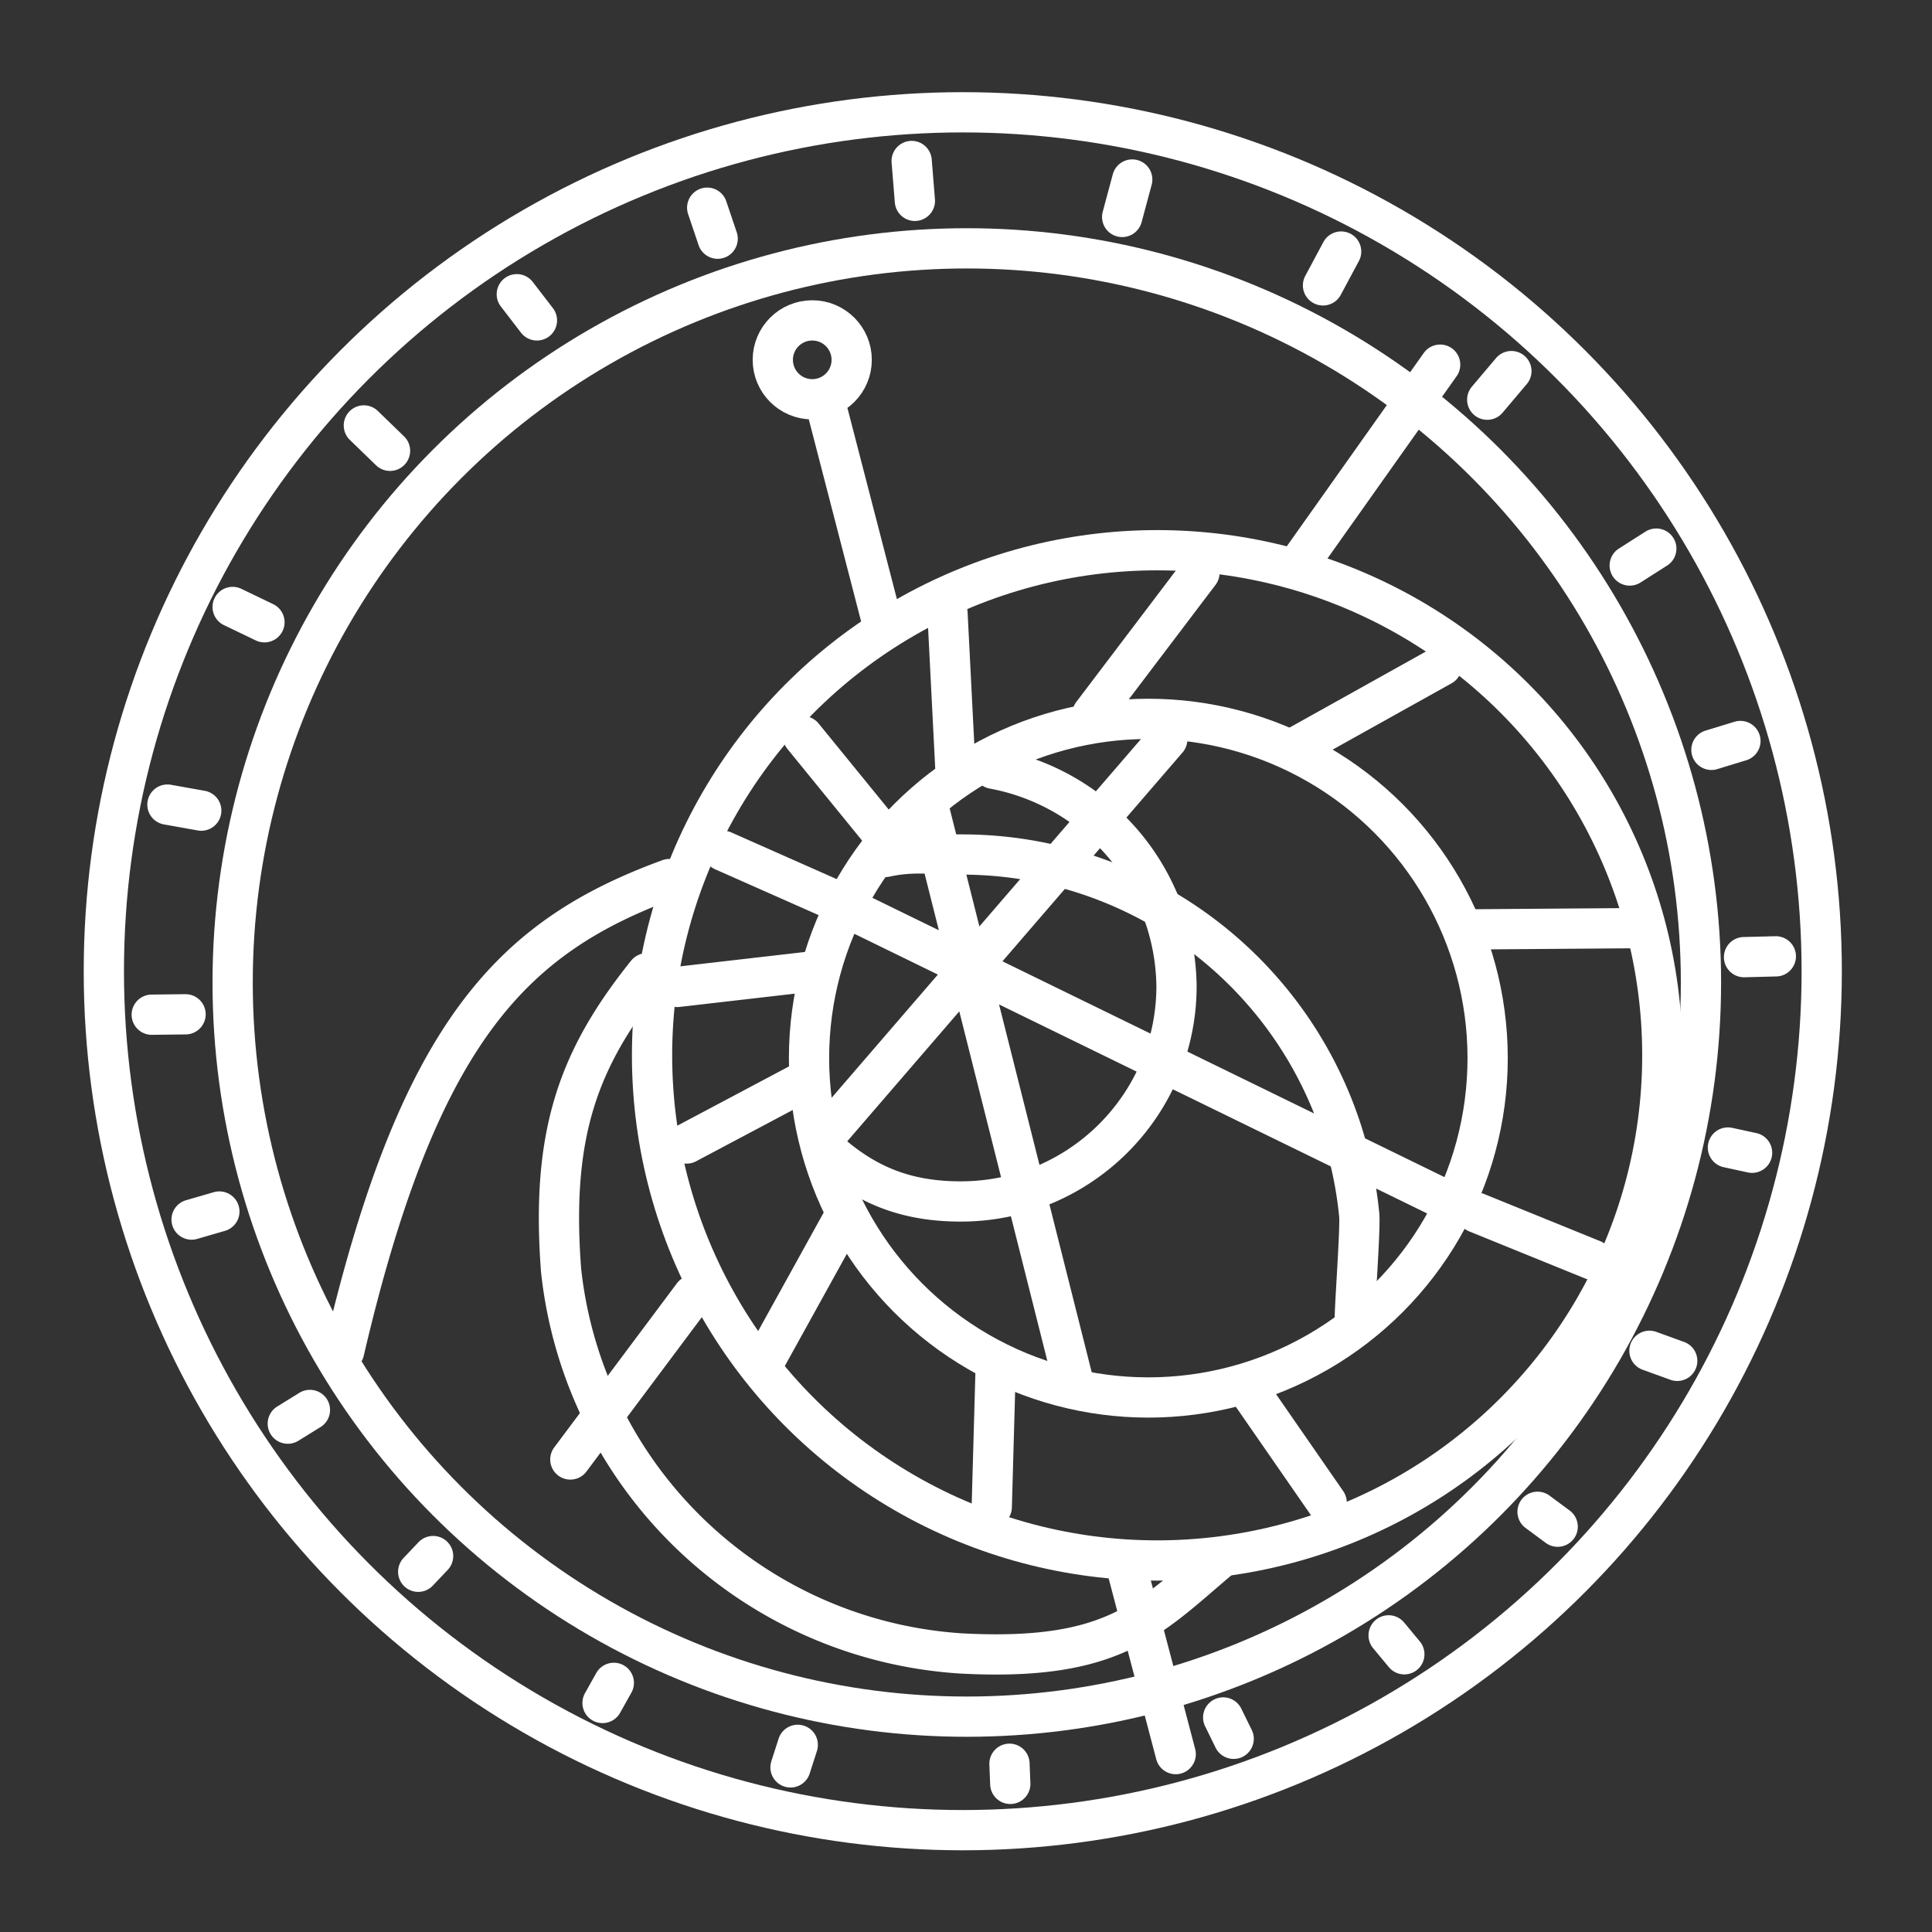 <svg xmlns="http://www.w3.org/2000/svg" viewBox="0 0 48 48"><rect x="0" y="0" width="48" height="48" fill="#333333" stroke="none"/><defs><style>.a{fill:none;stroke:#fff;stroke-linecap:round;stroke-linejoin:round}</style></defs><circle cx="23.92" cy="24.13" r="21.34" class="a"/><circle cx="24.02" cy="24.41" r="18.24" class="a"/><circle cx="28.75" cy="26.22" r="12.55" class="a"/><circle cx="28.53" cy="26.29" r="8.43" class="a"/><path d="M24.68 19.1a5.56 5.56 0 0 1 4.55 5.4c0 2.95-2.4 5.35-5.36 5.35-1.4 0-2.4-.43-3.36-1.3m-6.34 7.71 3.05-4.08m3.45-4.15L29 18.37m3.23-4.3 3.55-5.01m-15.2 1.24 1.31 5.06m1.2 4.77 3.62 14.37m1.25 4.33 1.25 4.75m-7.95-20.92 14.44 7.05M5.78 15.08l.79.38m2.47-4.89.65.63m3.15-3.89.5.65m4.23-2.8.26.77M22.65 4l.08.99m5.4-.53-.25.93m5.44.86-.45.84m4.68 2.13-.6.71m4.2 3.7-.66.42m2.75 4.36-.72.22m1.6 5.13-.79.02m.2 4.86-.6-.13m-1.26 5.3-.69-.25m-2.78 4 .5.37m-4.2 2.7.39.47m-4.5 1.57.26.53m-5.57.62.02.5m-5.28-.97-.18.56m-4.39-2.1-.28.5m-4.21-3.65-.37.39M7.7 35.03l-.55.34m-1.7-5.27-.69.2m-.15-5.1-.84.01M5 20.14l-.84-.15m12.47 1.85c-3.85 1.41-6.21 3.72-8.08 11.73" class="a"/><path d="M22 21.29c.69-.15 1.17-.06 1.9-.06a9.92 9.92 0 0 1 9.87 8.96c.03.32-.11 2.22-.11 2.55m-3.37 6c-1.73 1.46-2.61 2.54-6.4 2.34a10.68 10.68 0 0 1-9.95-9.52c-.26-3.41.44-5.27 2.13-7.38m1.9-3.04 2.98 1.32m-1-4.17 2.11 2.59m1.48-5.65.2 3.94m6.06-4.94-2.66 3.51m8.68-1.2-3.55 1.98m8.29 4.54-3.98.03m2.99 8.21-2.88-1.17m-3.73 7.2L31 34.5m-6.36 2.94.1-3.56m-5.67-.2 1.88-3.4m-3.89-1.87L20 26.85m-3.17-2.33 3.47-.4" class="a"/><circle class="a" id="path5763" cx="20.18" cy="8.94" r=".98"/></svg>
